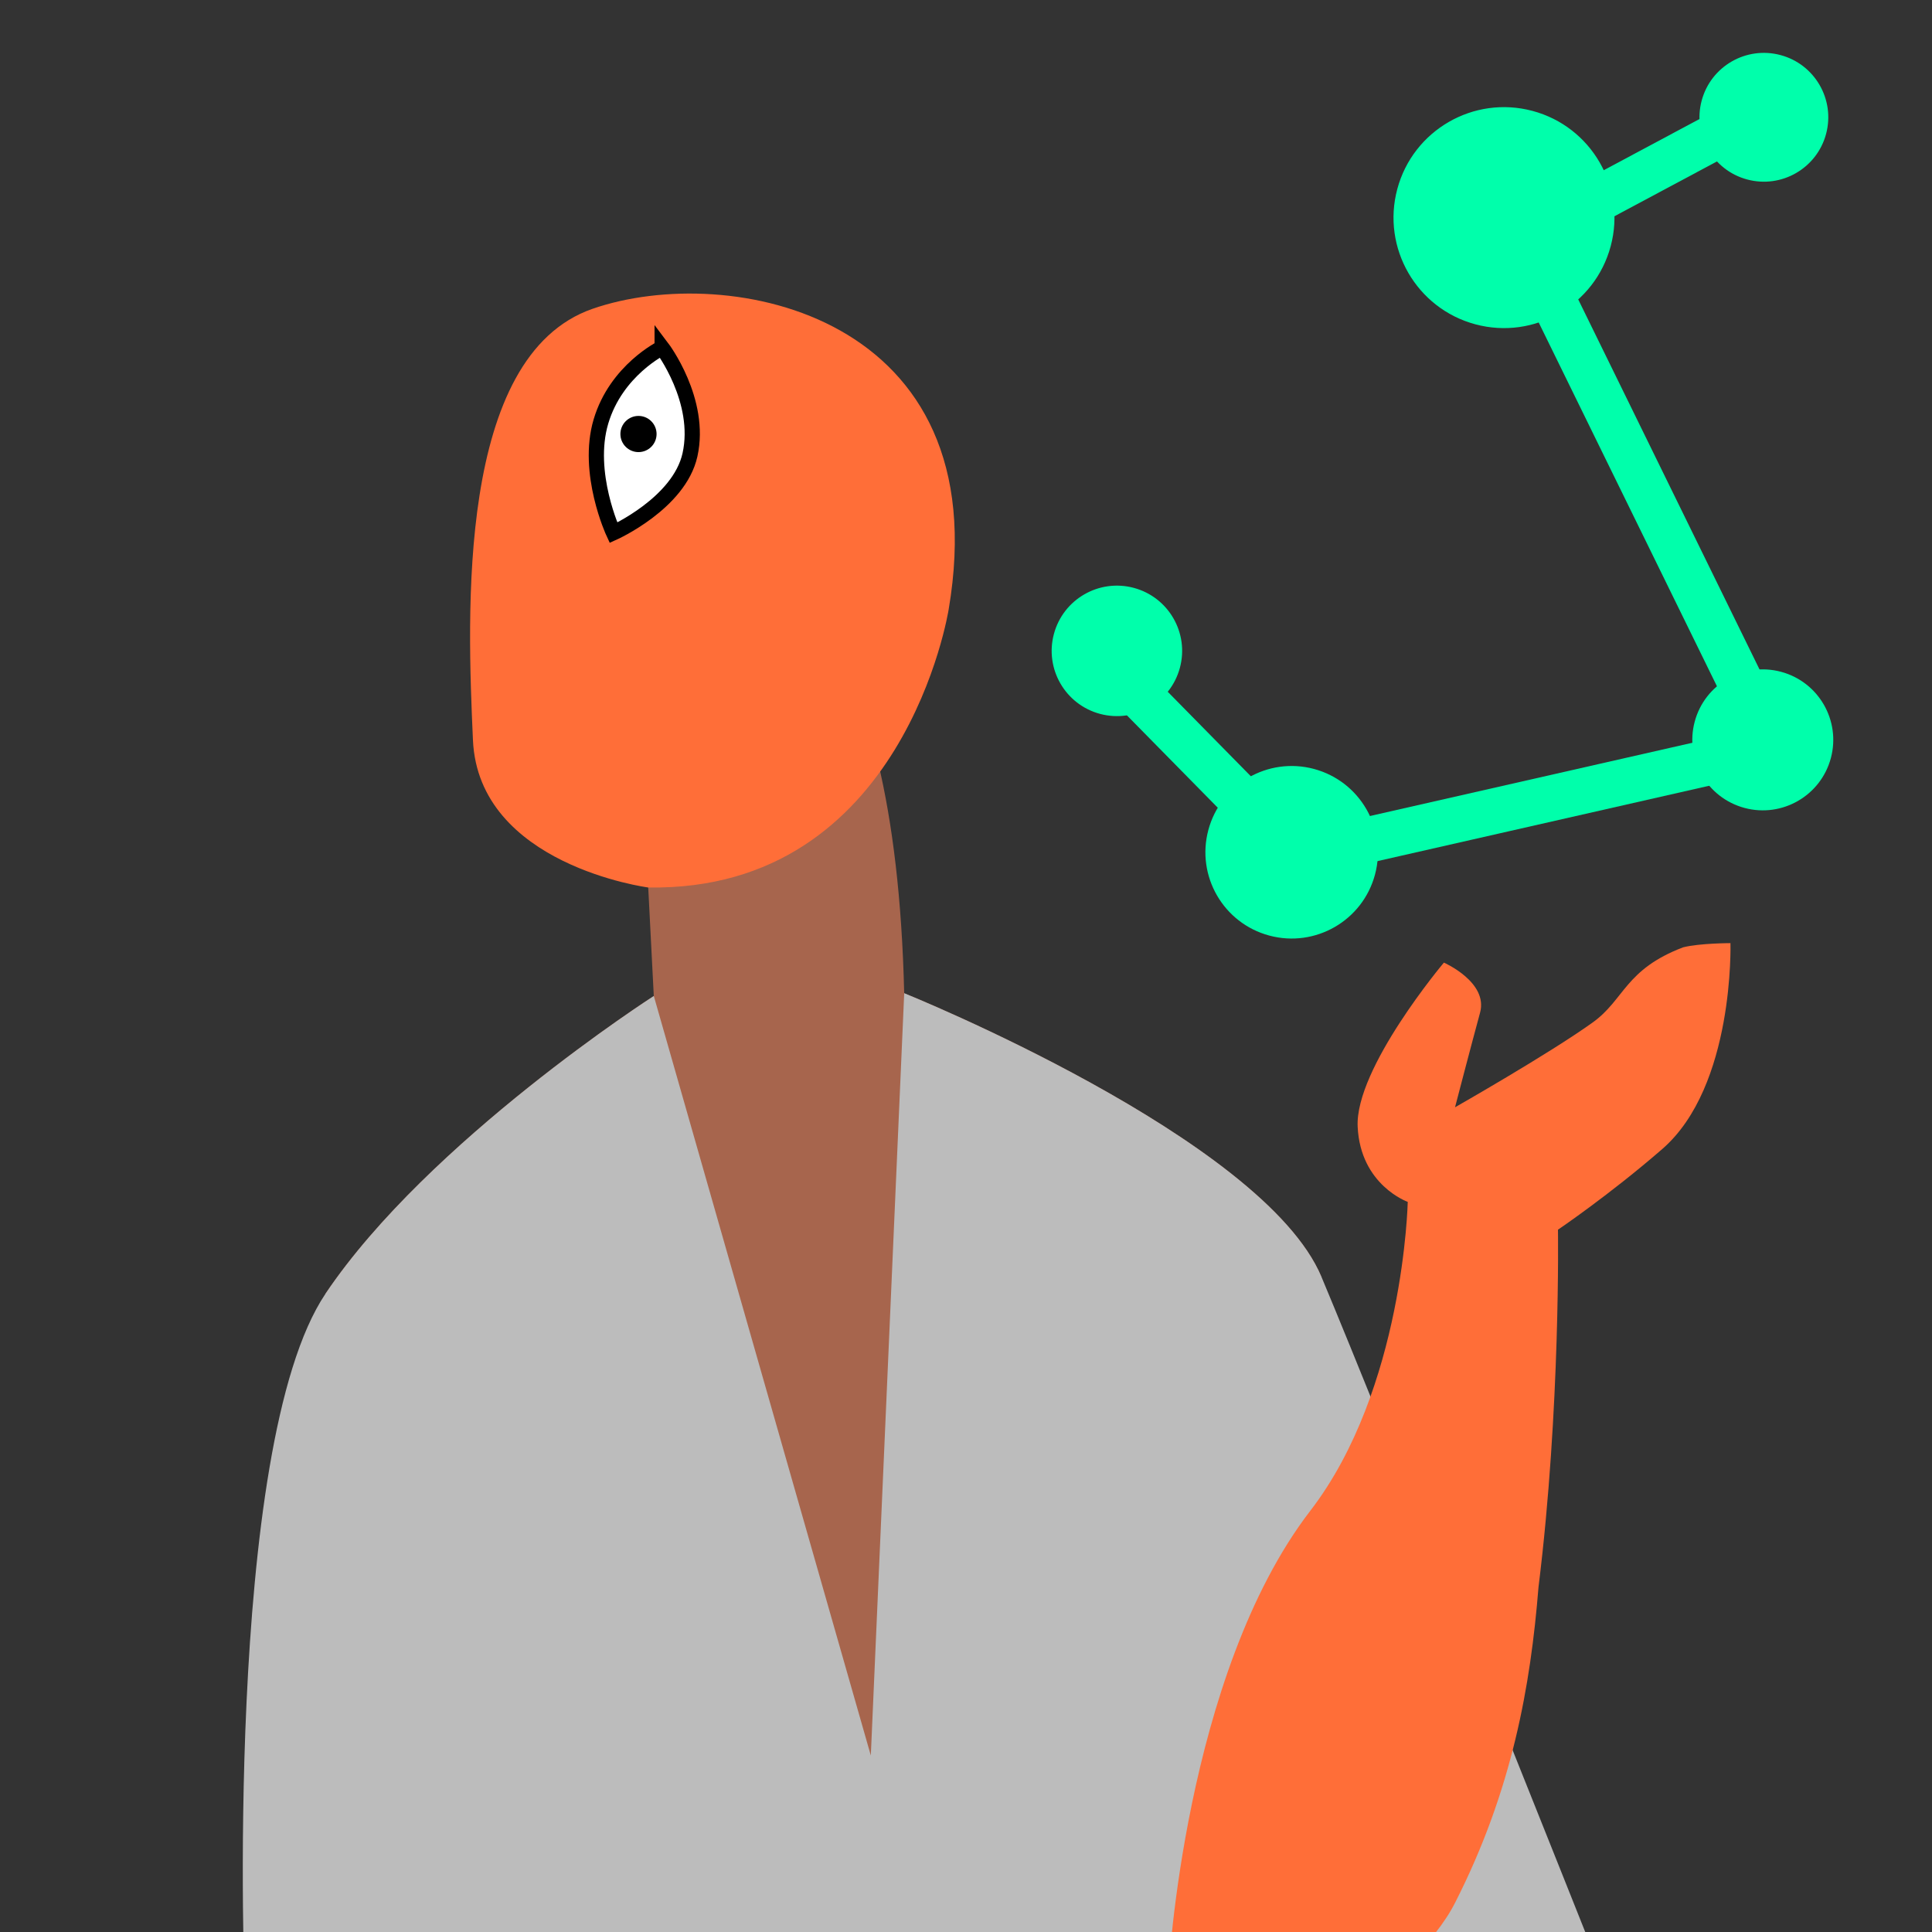 <?xml version="1.0" encoding="UTF-8" standalone="no"?>
<!-- Created with Inkscape (http://www.inkscape.org/) -->

<svg
   width="480"
   height="480"
   viewBox="0 0 127 127"
   version="1.1"
   id="svg5"
   inkscape:version="1.1 (c68e22c387, 2021-05-23)"
   sodipodi:docname="cartomancer.svg"
   xmlns:inkscape="http://www.inkscape.org/namespaces/inkscape"
   xmlns:sodipodi="http://sodipodi.sourceforge.net/DTD/sodipodi-0.dtd"
   xmlns="http://www.w3.org/2000/svg"
   xmlns:svg="http://www.w3.org/2000/svg">
  <rect x="0" y="0" width="127" height="127" fill="#333333" stroke="none"/>
  <sodipodi:namedview
     id="namedview7"
     pagecolor="#ffffff"
     bordercolor="#666666"
     borderopacity="1.0"
     inkscape:pageshadow="2"
     inkscape:pageopacity="0.0"
     inkscape:pagecheckerboard="0"
     inkscape:document-units="mm"
     showgrid="false"
     units="px"
     width="480px"
     inkscape:zoom="0.72337262"
     inkscape:cx="-53.222916"
     inkscape:cy="205.28839"
     inkscape:window-width="1920"
     inkscape:window-height="1001"
     inkscape:window-x="-9"
     inkscape:window-y="-9"
     inkscape:window-maximized="1"
     inkscape:current-layer="g12314" />
  <defs
     id="defs2" />
  <g
     inkscape:label="Calque 1"
     inkscape:groupmode="layer"
     id="layer1">
    <path
       style="fill:#a7654d;fill-opacity:1;stroke:none;stroke-width:0.265px;stroke-linecap:butt;stroke-linejoin:miter;stroke-opacity:1"
       d="M 21.397,85.04 C 28.164,74.982 42.977,65.472 42.977,65.472 L 42.611,58.339 C 26.556,42.59 58.264,15.698 59.437,65.289 c 0,0 23.592,9.51 27.432,18.654 -17.153,57.57 -42.118,57.484 -65.472,1.097 z"
       id="path42"
       sodipodi:nodetypes="cccccc" />
    <path
       style="fill:#bcbcbc;fill-opacity:1;stroke:none;stroke-width:0.265px;stroke-linecap:butt;stroke-linejoin:miter;stroke-opacity:1"
       d="m 16.094,131.126 c 0,0 -1.463,-36.028 5.304,-46.086 6.767,-10.058 21.58,-19.568 21.58,-19.568 l 14.265,49.927 2.195,-50.11 c 0,0 23.592,9.51 27.432,18.654 3.841,9.144 18.105,44.989 18.105,44.989 v 0 z"
       id="path42-2"
       sodipodi:nodetypes="cscccsccc" />
    <path
       style="fill:#ff6e38;stroke:none;stroke-width:0.265px;stroke-linecap:butt;stroke-linejoin:miter;stroke-opacity:1;fill-opacity:1"
       d="m 42.611,58.339 c 0,0 -11.156,-1.463 -11.522,-9.693 -0.366,-8.23 -1.097,-25.238 7.864,-28.347 8.961,-3.109 26.701,0.366 23.409,19.751 0,0 -2.903,18.57 -19.751,18.288 z"
       id="path42-7"
       sodipodi:nodetypes="csscc" />
    <path
       style="fill:#ff6e38;fill-opacity:1;stroke:none;stroke-width:0.265px;stroke-linecap:butt;stroke-linejoin:miter;stroke-opacity:1"
       d="m 76.81,129.663 c 0,0 1.019,-19.559 9.327,-30.358 6.149,-7.993 6.401,-20.3 6.401,-20.3 0,0 -3.109,-1.097 -3.292,-4.938 -0.183,-3.841 5.669,-10.79 5.669,-10.79 0,0 2.926,1.28 2.377,3.292 -0.549,2.012 -1.646,6.218 -1.646,6.218 0,0 6.174,-3.511 9.053,-5.578 2.092,-1.502 2.117,-3.482 5.944,-4.938 1.097,-0.274 3.109,-0.274 3.109,-0.274 0,0 0.275,9.403 -4.481,13.533 -3.475,3.018 -6.858,5.304 -6.858,5.304 0,0 0.183,11.704 -1.28,23.5 -0.518,6.453 -1.715,13.336 -5.478,20.733 -2.802,5.51 -11.713,9.808 -11.713,9.808 z"
       id="path5210"
       sodipodi:nodetypes="cscscscaccsccscc" />
    <g
       id="g12314"
       transform="matrix(1.461,0.391,-0.391,1.461,-39.804,-60.53)">
      <circle
         style="fill:#00ffab;fill-opacity:1;stroke:none;stroke-width:0.265;stroke-opacity:1"
         id="path9083"
         cx="99.579"
         cy="53.127"
         r="3.749" />
      <circle
         style="fill:#00ffab;fill-opacity:1;stroke:none;stroke-width:0.265;stroke-opacity:1"
         id="path9085"
         cx="118.096"
         cy="43.114"
         r="3.063" />
      <circle
         style="fill:#00ffab;fill-opacity:1;stroke:none;stroke-width:0.265;stroke-opacity:1"
         id="path9087"
         cx="89.978"
         cy="46.635"
         r="2.835" />
      <circle
         style="fill:#00ffab;fill-opacity:1;stroke:none;stroke-width:0.265;stroke-opacity:1"
         id="path9089"
         cx="101.362"
         cy="24.095"
         r="4.801" />
      <circle
         style="fill:#00ffab;fill-opacity:1;stroke:none;stroke-width:0.265;stroke-opacity:1"
         id="path9091"
         cx="111.146"
         cy="16.962"
         r="2.799" />
      <path
         style="fill:none;fill-opacity:1;stroke:#00ffab;stroke-width:1.984;stroke-linecap:butt;stroke-linejoin:miter;stroke-miterlimit:4;stroke-dasharray:none;stroke-opacity:1"
         d="m 90.069,47.458 9.784,5.761 18.745,-9.876 -16.185,-18.562 8.595,-8.047"
         id="path9206" />
    </g>
    <path
       style="fill:#ffffff;stroke:#000000;stroke-width:1;stroke-linecap:butt;stroke-linejoin:miter;stroke-opacity:1;fill-opacity:1;stroke-miterlimit:4;stroke-dasharray:none"
       d="m 43.526,22.86 c 0,0 -3.018,1.463 -4.023,4.846 -1.006,3.383 0.823,7.315 0.823,7.315 0,0 4.32,-1.933 5.029,-5.121 0.796,-3.574 -1.829,-7.041 -1.829,-7.041 z"
       id="path12368"
       sodipodi:nodetypes="cscsc" />
    <circle
       style="fill:#000000;fill-opacity:1;stroke:none;stroke-width:1;stroke-miterlimit:4;stroke-dasharray:none;stroke-opacity:1"
       id="path12757"
       cx="41.971"
       cy="28.53"
       r="1.189" />
  </g>
</svg>
